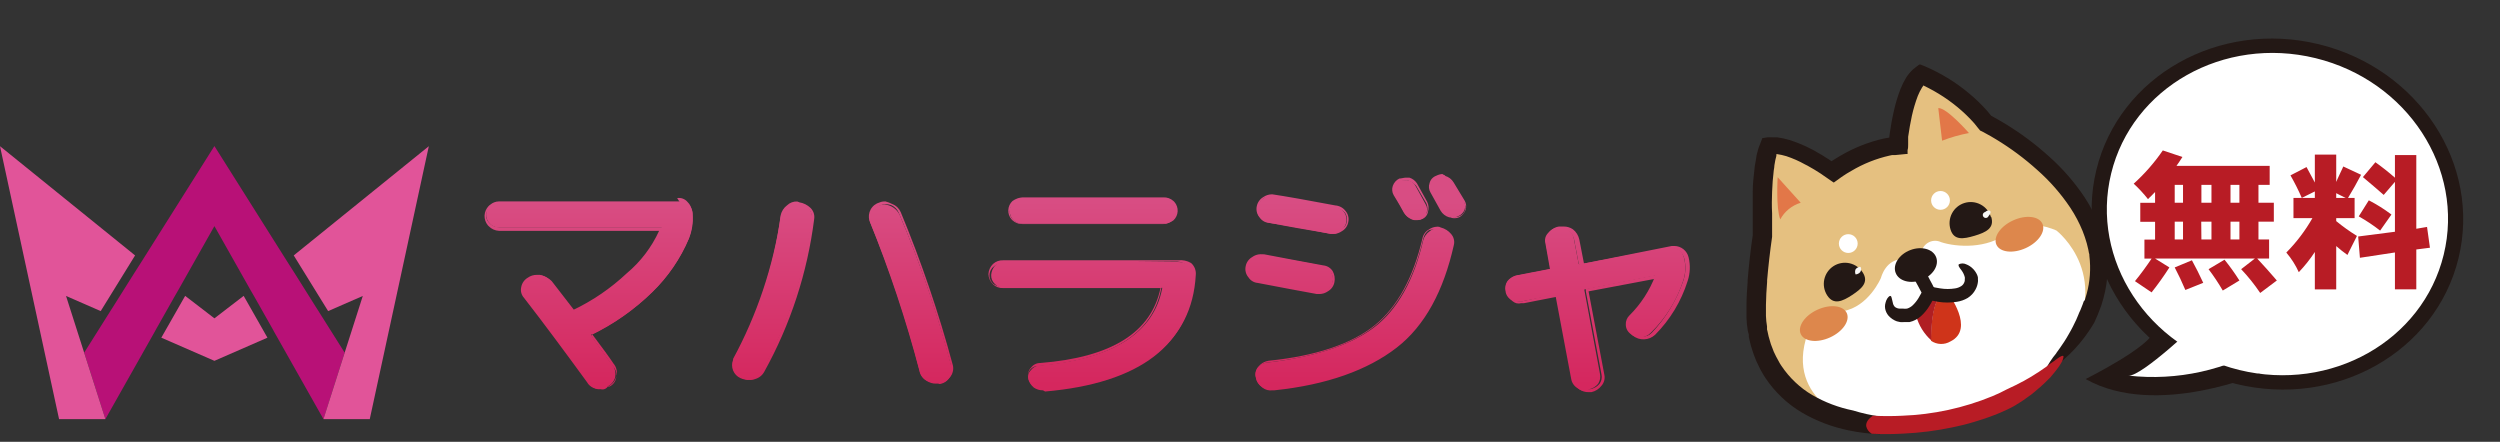 <svg width="232" height="41" viewBox="0 0 232 41" fill="none" xmlns="http://www.w3.org/2000/svg">
<rect x="0" y="0" width="232" height="41" fill="#333333" stroke="none"/>
<path d="M29.48 28.75L29.31 28.486L27.412 25.465L26.621 24.222L19.906 13.567L19.898 13.584L19.889 13.567L13.174 24.222L12.383 25.465L10.485 28.486L10.315 28.75L7.813 32.724L9.779 38.894L14.374 30.758L14.459 30.597L16.196 27.524L16.536 26.937L19.889 20.997L19.898 21.014L19.906 20.997L23.259 26.937L23.6 27.524L25.336 30.597L25.421 30.758L30.017 38.894L31.983 32.724L29.48 28.75Z" fill="#B81177"/>
<path d="M12.536 23.703L0 13.567L2.443 24.861L5.481 38.894H9.779L6.128 27.465L9.345 28.869L12.536 23.703Z" fill="#E15499"/>
<path d="M27.259 23.703L30.451 28.869L33.667 27.465L30.016 38.894H34.314L37.352 24.861L39.795 13.567L27.259 23.703Z" fill="#E15499"/>
<path d="M22.612 27.456L19.898 29.541L17.183 27.456L14.97 31.337L19.889 33.482H19.898H19.906L24.817 31.337L22.612 27.456Z" fill="#E15499"/>
<path d="M55.752 36.12H55.497C55.32 36.089 55.152 36.02 55.005 35.917C54.858 35.814 54.736 35.68 54.646 35.524C52.586 32.69 50.612 30.026 48.808 27.712C48.689 27.571 48.604 27.405 48.56 27.226C48.516 27.048 48.513 26.861 48.552 26.682C48.583 26.505 48.653 26.337 48.756 26.19C48.859 26.043 48.993 25.92 49.148 25.831C49.396 25.653 49.694 25.561 49.999 25.567H50.255C50.61 25.652 50.937 25.831 51.199 26.086L53.259 28.75H53.437C55.26 27.874 56.939 26.726 58.416 25.346C59.703 24.151 60.726 22.702 61.42 21.09H46.306C46.146 21.105 45.986 21.081 45.837 21.02C45.689 20.959 45.558 20.864 45.455 20.741C45.34 20.633 45.25 20.5 45.191 20.353C45.133 20.206 45.106 20.048 45.114 19.89C45.137 19.578 45.256 19.281 45.455 19.039C45.682 18.817 45.987 18.692 46.306 18.69H63.08C63.394 18.712 63.692 18.835 63.931 19.039C64.049 19.146 64.141 19.278 64.201 19.426C64.261 19.573 64.288 19.732 64.28 19.89C64.342 20.654 64.222 21.421 63.931 22.129C63.14 23.999 61.982 25.692 60.527 27.107C58.861 28.718 56.947 30.052 54.859 31.056V31.141C55.888 32.597 56.561 33.541 56.918 33.975C57.097 34.287 57.158 34.653 57.088 35.005C57.039 35.186 56.953 35.355 56.836 35.501C56.719 35.648 56.573 35.768 56.408 35.856C56.343 35.966 56.243 36.052 56.125 36.1C56.006 36.147 55.875 36.154 55.752 36.12V36.12Z" fill="url(#paint0_linear_3769_12732)"/>
<path d="M63.08 18.861C63.238 18.854 63.396 18.882 63.543 18.942C63.69 19.003 63.822 19.094 63.931 19.209C64.047 19.301 64.14 19.419 64.201 19.554C64.262 19.689 64.289 19.836 64.28 19.984C64.292 20.714 64.174 21.44 63.931 22.129C63.14 23.999 61.982 25.692 60.527 27.107C58.891 28.716 57.005 30.049 54.944 31.056C54.859 31.056 54.859 31.141 54.859 31.226C54.859 31.238 54.861 31.249 54.865 31.259C54.869 31.269 54.876 31.279 54.883 31.287C54.891 31.294 54.901 31.301 54.911 31.305C54.922 31.309 54.932 31.311 54.944 31.311C55.974 32.775 56.646 33.72 57.003 34.145C57.097 34.282 57.161 34.437 57.19 34.599C57.219 34.762 57.214 34.93 57.173 35.09C57.141 35.256 57.07 35.413 56.967 35.547C56.863 35.682 56.73 35.79 56.578 35.864C56.326 35.935 56.064 35.964 55.803 35.95H55.548C55.211 35.886 54.908 35.701 54.697 35.431C52.637 32.605 50.748 29.941 48.859 27.533C48.767 27.413 48.705 27.274 48.675 27.127C48.646 26.98 48.65 26.827 48.688 26.682C48.752 26.367 48.935 26.089 49.199 25.907C49.426 25.745 49.695 25.653 49.974 25.643H50.229C50.563 25.714 50.864 25.897 51.08 26.163L53.139 28.826C53.139 28.912 53.225 28.912 53.31 28.912H53.488C55.311 28.036 56.99 26.888 58.467 25.507C59.781 24.319 60.833 22.869 61.556 21.252C61.556 21.167 61.556 21.082 61.471 21.082H46.306C46.147 21.089 45.989 21.061 45.842 21.001C45.695 20.941 45.563 20.849 45.455 20.733C45.342 20.641 45.252 20.524 45.193 20.391C45.134 20.258 45.107 20.112 45.114 19.967C45.136 19.677 45.256 19.404 45.455 19.192C45.563 19.076 45.695 18.985 45.842 18.925C45.989 18.864 46.147 18.837 46.306 18.844H63.08M63.08 18.759H46.306C45.964 18.781 45.636 18.902 45.361 19.107C45.123 19.343 44.983 19.659 44.967 19.993C44.952 20.327 45.062 20.655 45.276 20.912L45.361 20.997C45.61 21.254 45.948 21.406 46.306 21.422H61.165C60.469 22.947 59.439 24.297 58.152 25.371C56.678 26.756 54.999 27.904 53.173 28.775V28.775L51.114 26.111C50.862 25.784 50.493 25.567 50.084 25.507H49.829C49.524 25.501 49.226 25.594 48.978 25.771C48.822 25.862 48.688 25.985 48.584 26.132C48.48 26.278 48.408 26.446 48.374 26.622C48.328 26.802 48.328 26.991 48.374 27.171C48.42 27.351 48.511 27.516 48.637 27.652C50.442 29.975 52.416 32.639 54.476 35.465C54.564 35.622 54.686 35.758 54.833 35.862C54.98 35.967 55.149 36.038 55.327 36.069H55.667C55.97 36.074 56.268 35.985 56.518 35.813C56.696 35.717 56.849 35.582 56.969 35.418C57.088 35.255 57.169 35.067 57.208 34.869C57.253 34.675 57.254 34.474 57.208 34.28C57.162 34.087 57.071 33.906 56.944 33.754C56.603 33.235 55.914 32.29 54.884 30.92C56.944 29.911 58.829 28.578 60.467 26.971C61.925 25.524 63.082 23.803 63.871 21.907C64.163 21.199 64.282 20.432 64.22 19.669C64.204 19.31 64.049 18.971 63.786 18.724C63.671 18.591 63.524 18.49 63.358 18.43C63.193 18.37 63.015 18.355 62.841 18.384L63.08 18.759Z" fill="url(#paint1_linear_3769_12732)"/>
<path d="M86.832 35.524C86.568 35.514 86.307 35.462 86.058 35.371C85.89 35.285 85.743 35.164 85.624 35.018C85.505 34.871 85.418 34.702 85.369 34.52C84.163 29.776 82.616 25.126 80.739 20.605C80.688 20.45 80.669 20.287 80.683 20.124C80.698 19.962 80.746 19.804 80.824 19.661C80.966 19.45 81.157 19.278 81.381 19.159C81.605 19.04 81.855 18.979 82.109 18.98C82.399 19.007 82.678 19.108 82.918 19.273C83.157 19.439 83.351 19.663 83.479 19.924C85.429 24.491 87.036 29.196 88.288 34.001C88.343 34.174 88.357 34.357 88.327 34.536C88.298 34.715 88.226 34.885 88.118 35.031C88.019 35.199 87.882 35.341 87.718 35.446C87.553 35.551 87.367 35.616 87.173 35.635C87.088 35.524 87.003 35.524 86.832 35.524ZM69.403 35.26C69.165 35.243 68.932 35.185 68.714 35.09C68.402 34.95 68.156 34.694 68.029 34.377C67.902 34.059 67.903 33.705 68.033 33.388V33.303C70.251 29.207 71.742 24.759 72.441 20.154C72.522 19.797 72.702 19.47 72.96 19.209C73.236 19.006 73.563 18.884 73.905 18.861H74.075C74.434 18.88 74.772 19.035 75.02 19.295C75.136 19.422 75.226 19.571 75.285 19.733C75.343 19.895 75.369 20.067 75.36 20.239C74.74 25.212 73.172 30.02 70.739 34.401C70.654 34.569 70.534 34.718 70.387 34.837C70.241 34.955 70.07 35.042 69.888 35.09C69.739 35.179 69.574 35.237 69.403 35.26V35.26Z" fill="url(#paint2_linear_3769_12732)"/>
<path d="M82.109 18.954C82.314 18.941 82.52 18.97 82.713 19.039C83.017 19.173 83.26 19.416 83.394 19.72C85.343 24.29 86.95 28.998 88.203 33.805C88.241 33.966 88.245 34.133 88.216 34.295C88.187 34.458 88.124 34.612 88.032 34.75C87.826 35.04 87.525 35.251 87.181 35.345H86.841C86.602 35.34 86.366 35.282 86.152 35.175C85.998 35.102 85.865 34.994 85.761 34.859C85.658 34.725 85.587 34.568 85.556 34.401C84.353 29.662 82.815 25.015 80.952 20.495C80.904 20.355 80.887 20.207 80.902 20.06C80.916 19.913 80.963 19.771 81.037 19.643C81.199 19.378 81.44 19.169 81.726 19.048C81.859 18.986 82.005 18.957 82.152 18.963M73.999 18.963H74.169C74.332 18.973 74.492 19.016 74.638 19.089C74.784 19.162 74.914 19.264 75.02 19.388C75.137 19.493 75.222 19.628 75.267 19.778C75.312 19.928 75.315 20.088 75.275 20.239C74.69 25.183 73.143 29.965 70.722 34.316C70.558 34.63 70.286 34.874 69.956 35.005C69.822 35.071 69.672 35.1 69.522 35.09C69.312 35.071 69.107 35.014 68.918 34.92C68.629 34.761 68.392 34.521 68.237 34.23C68.186 34.076 68.167 33.912 68.181 33.749C68.196 33.587 68.244 33.429 68.322 33.286C70.593 29.223 72.077 24.768 72.697 20.154C72.713 19.982 72.768 19.816 72.858 19.669C72.948 19.521 73.07 19.396 73.216 19.303C73.315 19.197 73.435 19.113 73.568 19.054C73.701 18.995 73.845 18.965 73.99 18.963M82.143 18.699C81.969 18.686 81.793 18.715 81.632 18.784C81.457 18.831 81.293 18.913 81.15 19.024C81.006 19.136 80.887 19.276 80.799 19.435C80.711 19.593 80.656 19.768 80.636 19.949C80.617 20.13 80.635 20.312 80.688 20.486C82.522 25.02 84.068 29.664 85.318 34.392C85.353 34.592 85.433 34.781 85.553 34.945C85.672 35.108 85.828 35.242 86.007 35.337C86.255 35.514 86.553 35.607 86.858 35.601H87.198C87.616 35.508 87.984 35.262 88.228 34.911C88.341 34.751 88.415 34.567 88.444 34.374C88.474 34.181 88.458 33.983 88.398 33.797C87.106 29.002 85.503 24.297 83.599 19.712C83.527 19.539 83.422 19.382 83.289 19.25C83.156 19.118 82.998 19.015 82.824 18.946C82.605 18.832 82.374 18.744 82.135 18.682L82.143 18.699ZM73.99 18.699C73.817 18.689 73.644 18.715 73.481 18.775C73.319 18.835 73.171 18.928 73.046 19.048C72.736 19.278 72.521 19.614 72.441 19.992C71.857 24.597 70.414 29.052 68.186 33.124C68.087 33.291 68.028 33.478 68.013 33.672C67.998 33.865 68.028 34.059 68.101 34.239C68.166 34.425 68.267 34.596 68.398 34.742C68.53 34.888 68.689 35.006 68.867 35.09C69.085 35.185 69.318 35.243 69.556 35.26C69.734 35.273 69.911 35.244 70.075 35.175C70.256 35.125 70.424 35.039 70.57 34.922C70.717 34.805 70.838 34.659 70.926 34.494C73.359 30.109 74.93 25.3 75.556 20.324C75.585 20.138 75.57 19.947 75.511 19.768C75.452 19.589 75.35 19.427 75.216 19.295C74.932 19.023 74.573 18.842 74.186 18.776L73.99 18.699Z" fill="url(#paint3_linear_3769_12732)"/>
<path d="M96.79 36.222C96.487 36.227 96.189 36.138 95.939 35.967C95.693 35.767 95.515 35.496 95.428 35.192C95.388 35.041 95.391 34.881 95.436 34.731C95.481 34.581 95.567 34.446 95.683 34.341C95.782 34.209 95.91 34.101 96.058 34.027C96.206 33.953 96.369 33.915 96.534 33.916C103.232 33.311 107.096 30.912 107.862 26.707H93.181C93.023 26.714 92.864 26.686 92.718 26.626C92.571 26.566 92.439 26.475 92.33 26.358C92.213 26.251 92.121 26.119 92.061 25.972C92.001 25.825 91.973 25.666 91.981 25.507C92.007 25.194 92.129 24.897 92.33 24.656C92.439 24.541 92.571 24.451 92.718 24.392C92.865 24.333 93.023 24.307 93.181 24.316H109.351C109.543 24.314 109.732 24.351 109.909 24.424C110.086 24.497 110.247 24.605 110.381 24.741C110.518 24.877 110.625 25.039 110.699 25.218C110.772 25.396 110.808 25.587 110.807 25.78C110.466 31.958 105.828 35.567 96.986 36.333L96.79 36.222ZM94.9 20.767C94.743 20.773 94.585 20.746 94.439 20.688C94.292 20.629 94.159 20.54 94.049 20.427C93.935 20.318 93.845 20.185 93.786 20.038C93.727 19.891 93.701 19.733 93.709 19.576C93.704 19.417 93.732 19.259 93.791 19.111C93.849 18.963 93.938 18.829 94.05 18.716C94.162 18.604 94.296 18.516 94.444 18.457C94.592 18.399 94.75 18.371 94.909 18.375H107.964C108.123 18.372 108.28 18.401 108.427 18.46C108.575 18.519 108.708 18.607 108.82 18.719C108.932 18.831 109.021 18.965 109.08 19.112C109.139 19.259 109.168 19.417 109.164 19.576C109.142 19.889 109.02 20.188 108.815 20.427C108.706 20.542 108.574 20.632 108.427 20.691C108.28 20.749 108.122 20.776 107.964 20.767H94.9Z" fill="url(#paint4_linear_3769_12732)"/>
<path d="M107.956 18.52C108.102 18.506 108.249 18.53 108.383 18.59C108.518 18.649 108.634 18.743 108.722 18.861C108.829 18.96 108.915 19.079 108.975 19.212C109.034 19.346 109.067 19.489 109.07 19.635C109.08 19.783 109.053 19.93 108.992 20.066C108.931 20.2 108.838 20.319 108.722 20.41C108.503 20.592 108.238 20.71 107.956 20.75H94.9C94.743 20.756 94.585 20.729 94.439 20.671C94.292 20.612 94.159 20.523 94.049 20.41C93.935 20.317 93.845 20.198 93.786 20.063C93.727 19.929 93.7 19.782 93.709 19.635C93.71 19.49 93.741 19.346 93.8 19.213C93.858 19.08 93.943 18.96 94.049 18.861C94.159 18.747 94.292 18.658 94.439 18.6C94.585 18.541 94.743 18.514 94.9 18.52H107.956M109.241 24.273C109.599 24.288 109.937 24.44 110.185 24.699C110.317 24.815 110.418 24.962 110.477 25.127C110.537 25.292 110.554 25.47 110.526 25.643C110.185 31.831 105.547 35.345 96.79 36.12H96.705C96.425 36.127 96.151 36.037 95.93 35.864C95.668 35.681 95.485 35.404 95.42 35.09C95.386 34.952 95.385 34.807 95.418 34.668C95.45 34.529 95.515 34.4 95.607 34.291C95.7 34.183 95.816 34.097 95.948 34.042C96.079 33.987 96.222 33.964 96.364 33.975C103.173 33.371 107.011 30.971 107.777 26.682C107.777 26.682 107.777 26.588 107.692 26.588C107.681 26.577 107.667 26.568 107.653 26.562C107.638 26.555 107.622 26.552 107.607 26.552C107.591 26.552 107.575 26.555 107.56 26.562C107.546 26.568 107.533 26.577 107.522 26.588H92.926C92.646 26.594 92.373 26.504 92.152 26.333C91.957 26.146 91.84 25.892 91.824 25.622C91.808 25.352 91.895 25.086 92.067 24.878L92.152 24.792C92.362 24.591 92.636 24.468 92.926 24.444L109.241 24.273M107.956 18.316H94.9C94.56 18.338 94.232 18.456 93.956 18.656C93.724 18.874 93.585 19.173 93.569 19.49C93.553 19.808 93.661 20.119 93.871 20.358L93.956 20.444C94.082 20.561 94.231 20.652 94.393 20.712C94.555 20.772 94.728 20.799 94.9 20.793H107.956C108.297 20.766 108.624 20.645 108.9 20.444C109.132 20.226 109.271 19.927 109.287 19.61C109.303 19.292 109.195 18.981 108.985 18.741L108.9 18.656C108.773 18.54 108.624 18.451 108.462 18.392C108.3 18.334 108.128 18.308 107.956 18.316V18.316ZM109.326 24.154H93.096C92.924 24.146 92.752 24.172 92.59 24.23C92.428 24.289 92.279 24.378 92.152 24.494C91.894 24.744 91.742 25.082 91.726 25.439C91.739 25.798 91.892 26.137 92.152 26.384C92.278 26.503 92.426 26.595 92.588 26.655C92.751 26.715 92.923 26.741 93.096 26.733H107.692C106.841 30.852 103.147 33.167 96.534 33.686C96.369 33.685 96.206 33.723 96.058 33.797C95.91 33.871 95.782 33.979 95.683 34.111C95.562 34.233 95.474 34.384 95.429 34.55C95.384 34.715 95.384 34.89 95.428 35.056C95.512 35.394 95.712 35.691 95.994 35.895C96.276 36.1 96.621 36.197 96.969 36.171H97.054C105.896 35.397 110.619 31.797 110.968 25.524C110.99 25.317 110.962 25.108 110.887 24.914C110.811 24.72 110.69 24.547 110.534 24.409C110.173 24.196 109.751 24.106 109.334 24.154H109.326Z" fill="url(#paint5_linear_3769_12732)"/>
<path d="M117.913 36.12C117.609 36.126 117.312 36.037 117.062 35.864C116.917 35.77 116.796 35.645 116.706 35.498C116.616 35.351 116.56 35.185 116.543 35.014C116.498 34.847 116.499 34.671 116.545 34.505C116.591 34.339 116.682 34.188 116.806 34.069C116.905 33.936 117.033 33.829 117.181 33.755C117.329 33.681 117.492 33.643 117.657 33.643C122.032 33.124 125.376 32.009 127.53 30.375C129.683 28.741 131.215 26.001 132.074 22.307C132.165 21.959 132.38 21.657 132.678 21.456C132.784 21.364 132.907 21.294 133.04 21.25C133.173 21.206 133.313 21.19 133.453 21.201C133.665 21.195 133.877 21.238 134.07 21.326C134.263 21.415 134.434 21.547 134.568 21.712C134.659 21.849 134.721 22.004 134.751 22.166C134.78 22.329 134.776 22.495 134.738 22.656C133.793 26.869 131.989 30.043 129.419 32.188C126.849 34.333 123.062 35.592 118.168 36.137L117.913 36.12ZM122.457 27.192H122.202C120.832 26.937 119.028 26.588 116.713 26.163C116.375 26.099 116.073 25.914 115.862 25.643C115.766 25.508 115.701 25.353 115.67 25.19C115.64 25.027 115.644 24.86 115.683 24.699C115.719 24.534 115.792 24.379 115.897 24.246C116.002 24.113 116.135 24.006 116.287 23.933C116.475 23.76 116.722 23.665 116.977 23.669H117.232C119.547 24.103 121.351 24.358 122.73 24.699C123.042 24.773 123.317 24.957 123.504 25.218C123.596 25.355 123.659 25.51 123.688 25.672C123.717 25.835 123.713 26.002 123.674 26.163C123.606 26.477 123.42 26.754 123.155 26.937C122.951 27.086 122.709 27.174 122.457 27.192V27.192ZM123.751 21.695H123.504C121.436 21.354 119.462 21.014 117.751 20.665C117.416 20.6 117.115 20.419 116.9 20.154C116.799 20.02 116.729 19.864 116.694 19.7C116.658 19.535 116.659 19.365 116.696 19.201C116.759 18.886 116.942 18.608 117.206 18.427C117.395 18.256 117.642 18.165 117.896 18.171H118.151C119.351 18.341 121.24 18.682 123.904 19.201C124.238 19.268 124.539 19.448 124.755 19.712C124.847 19.849 124.909 20.004 124.938 20.166C124.967 20.329 124.963 20.496 124.925 20.656C124.894 20.824 124.822 20.982 124.717 21.117C124.612 21.252 124.476 21.359 124.321 21.431C124.255 21.518 124.169 21.588 124.069 21.634C123.97 21.68 123.86 21.701 123.751 21.695V21.695ZM131.478 20.41C131.329 20.422 131.178 20.393 131.044 20.324C130.765 20.234 130.525 20.051 130.364 19.805L129.461 18.18C129.385 18.067 129.337 17.939 129.321 17.804C129.304 17.669 129.321 17.532 129.368 17.405C129.406 17.273 129.472 17.151 129.561 17.046C129.651 16.942 129.762 16.858 129.887 16.801C130.051 16.731 130.229 16.702 130.406 16.716C130.597 16.702 130.788 16.743 130.956 16.835C131.123 16.927 131.261 17.066 131.351 17.235L132.287 18.937C132.366 19.063 132.416 19.204 132.432 19.352C132.448 19.499 132.43 19.649 132.381 19.788C132.342 19.933 132.266 20.066 132.16 20.172C132.054 20.278 131.921 20.354 131.776 20.392L131.478 20.41ZM134.883 20.154C134.712 20.154 134.627 20.154 134.542 20.069C134.262 19.975 134.02 19.793 133.853 19.55C133.683 19.209 133.342 18.605 132.908 17.848C132.804 17.753 132.732 17.629 132.702 17.492C132.671 17.355 132.684 17.212 132.738 17.082C132.769 16.947 132.832 16.821 132.923 16.715C133.013 16.61 133.128 16.528 133.257 16.478C133.418 16.408 133.593 16.379 133.768 16.393H134.108C134.389 16.481 134.632 16.66 134.798 16.903L135.827 18.605C135.902 18.733 135.948 18.875 135.962 19.022C135.977 19.168 135.96 19.317 135.912 19.456C135.861 19.593 135.782 19.718 135.679 19.822C135.576 19.926 135.453 20.008 135.317 20.061C135.186 20.138 135.033 20.168 134.883 20.146V20.154Z" fill="url(#paint6_linear_3769_12732)"/>
<path d="M133.878 16.461C134 16.457 134.121 16.487 134.227 16.546C134.361 16.578 134.485 16.642 134.589 16.732C134.693 16.822 134.773 16.937 134.823 17.065L135.853 18.767C135.928 18.88 135.974 19.009 135.989 19.144C136.004 19.279 135.986 19.415 135.938 19.541C135.901 19.663 135.836 19.773 135.747 19.864C135.658 19.954 135.548 20.022 135.427 20.061C135.294 20.129 135.143 20.159 134.993 20.146C134.873 20.158 134.753 20.128 134.653 20.061C134.52 20.024 134.397 19.959 134.292 19.869C134.188 19.779 134.104 19.667 134.049 19.541C133.878 19.201 133.538 18.597 133.104 17.839C132.997 17.629 132.966 17.388 133.019 17.159C133.056 17.036 133.122 16.924 133.213 16.834C133.304 16.743 133.415 16.676 133.538 16.639C133.538 16.469 133.708 16.384 133.878 16.469M130.474 16.724C130.593 16.721 130.711 16.75 130.815 16.81C131.047 16.906 131.253 17.055 131.419 17.244L132.364 18.869C132.475 19.111 132.505 19.383 132.449 19.643C132.368 19.826 132.236 19.981 132.068 20.088C131.9 20.196 131.703 20.251 131.504 20.248C131.381 20.26 131.258 20.23 131.155 20.163C130.923 20.071 130.718 19.922 130.559 19.729C130.04 18.784 129.708 18.273 129.615 18.103C129.498 17.893 129.468 17.646 129.53 17.414C129.568 17.293 129.634 17.183 129.722 17.093C129.811 17.003 129.92 16.935 130.04 16.895C130.04 16.81 130.21 16.724 130.474 16.724M117.938 18.273H118.194C119.394 18.444 121.283 18.784 124.032 19.303C124.323 19.374 124.59 19.521 124.806 19.729C124.892 19.851 124.952 19.99 124.981 20.136C125.011 20.283 125.009 20.434 124.976 20.58C124.959 20.73 124.902 20.874 124.811 20.995C124.719 21.116 124.597 21.211 124.457 21.269C124.246 21.375 124.013 21.434 123.776 21.439H123.504C121.436 21.099 119.547 20.75 117.751 20.41C117.459 20.341 117.191 20.194 116.977 19.984C116.89 19.862 116.831 19.723 116.802 19.576C116.772 19.43 116.774 19.279 116.806 19.133C116.869 18.818 117.053 18.54 117.317 18.358C117.487 18.358 117.751 18.273 117.921 18.273M133.376 21.278H133.632C133.945 21.343 134.222 21.526 134.406 21.788C134.496 21.909 134.558 22.047 134.587 22.195C134.616 22.342 134.613 22.494 134.576 22.639C133.632 26.852 131.827 30.026 129.249 32.086C126.67 34.145 122.985 35.431 118.091 35.95H117.921C117.643 35.944 117.374 35.855 117.147 35.694C116.884 35.509 116.699 35.233 116.628 34.92C116.589 34.767 116.593 34.607 116.639 34.457C116.686 34.307 116.773 34.172 116.891 34.069C116.973 33.937 117.087 33.828 117.222 33.754C117.358 33.679 117.511 33.641 117.666 33.643C122.04 33.124 125.385 32.009 127.538 30.29C129.691 28.571 131.223 25.831 132.083 22.137C132.149 21.821 132.335 21.544 132.602 21.363C132.854 21.296 133.115 21.268 133.376 21.278M116.977 23.831H117.232C119.462 24.256 121.351 24.512 122.73 24.86C123.021 24.932 123.288 25.078 123.504 25.286C123.663 25.538 123.716 25.842 123.65 26.133C123.585 26.423 123.407 26.676 123.155 26.835V26.835C122.941 26.942 122.705 27 122.466 27.005H122.211L116.696 26.009C116.401 25.942 116.132 25.791 115.921 25.575C115.829 25.456 115.766 25.317 115.737 25.17C115.707 25.022 115.712 24.87 115.751 24.724C115.836 24.469 116.006 24.129 116.262 24.044C116.349 23.954 116.46 23.89 116.582 23.86C116.704 23.83 116.832 23.834 116.951 23.873M133.861 16.146C133.654 16.163 133.451 16.22 133.266 16.316C133.116 16.372 132.982 16.464 132.876 16.584C132.771 16.704 132.697 16.849 132.661 17.005C132.612 17.145 132.594 17.293 132.609 17.44C132.624 17.587 132.671 17.73 132.746 17.856C133.172 18.631 133.521 19.235 133.691 19.558C133.865 19.849 134.141 20.065 134.466 20.163C134.636 20.163 134.721 20.248 134.891 20.248C135.069 20.261 135.247 20.232 135.41 20.163C135.692 20.02 135.906 19.773 136.006 19.473C136.054 19.334 136.071 19.185 136.056 19.039C136.041 18.892 135.995 18.75 135.921 18.622L134.891 16.92C134.716 16.632 134.44 16.42 134.117 16.325C134.117 16.239 133.946 16.239 133.861 16.154V16.146ZM130.457 16.486C130.278 16.486 130.023 16.571 129.853 16.571C129.711 16.64 129.585 16.737 129.481 16.855C129.378 16.973 129.298 17.111 129.249 17.261C129.201 17.4 129.184 17.549 129.199 17.695C129.213 17.842 129.259 17.984 129.334 18.112C129.427 18.282 129.768 18.793 130.278 19.737C130.442 20.003 130.682 20.214 130.968 20.341C131.101 20.411 131.252 20.441 131.402 20.427C131.576 20.44 131.752 20.411 131.912 20.341C132.068 20.296 132.208 20.207 132.315 20.085C132.422 19.963 132.492 19.813 132.517 19.652C132.613 19.338 132.582 18.999 132.432 18.707C132.347 18.537 131.998 17.942 131.487 17.005C131.322 16.759 131.079 16.576 130.798 16.486H130.457ZM118.006 18.035C117.729 18.041 117.459 18.13 117.232 18.29C117.077 18.381 116.942 18.504 116.838 18.651C116.734 18.798 116.662 18.965 116.628 19.141C116.588 19.322 116.592 19.509 116.637 19.688C116.683 19.866 116.77 20.032 116.891 20.171C116.985 20.315 117.111 20.436 117.258 20.525C117.406 20.613 117.571 20.667 117.743 20.682C119.538 20.946 121.428 21.286 123.496 21.712H123.751C124.028 21.704 124.298 21.615 124.525 21.456C124.681 21.367 124.815 21.244 124.918 21.097C125.021 20.95 125.09 20.782 125.121 20.605C125.16 20.425 125.158 20.239 125.113 20.061C125.069 19.882 124.984 19.716 124.866 19.576C124.753 19.428 124.611 19.307 124.448 19.219C124.285 19.131 124.106 19.078 123.921 19.065C121.172 18.546 119.283 18.214 118.083 18.035H118.006ZM133.376 21.039C133.098 21.044 132.828 21.133 132.602 21.295C132.444 21.383 132.308 21.505 132.204 21.652C132.099 21.799 132.029 21.968 131.998 22.146C131.147 25.754 129.683 28.494 127.538 30.214C125.393 31.933 122.04 33.048 117.751 33.473C117.382 33.522 117.045 33.707 116.806 33.992C116.675 34.125 116.582 34.291 116.535 34.471C116.489 34.652 116.491 34.842 116.543 35.022C116.628 35.398 116.841 35.732 117.147 35.967C117.279 36.071 117.43 36.148 117.593 36.192C117.755 36.236 117.925 36.246 118.091 36.222H118.262C123.155 35.711 126.934 34.333 129.598 32.273C132.261 30.214 133.972 26.954 134.917 22.741C134.961 22.562 134.961 22.374 134.916 22.195C134.872 22.016 134.784 21.85 134.661 21.712C134.417 21.419 134.086 21.21 133.717 21.116C133.613 21.057 133.495 21.027 133.376 21.031V21.039ZM116.977 23.592C116.697 23.598 116.427 23.69 116.202 23.856C116.046 23.946 115.911 24.068 115.806 24.215C115.702 24.362 115.631 24.53 115.598 24.707C115.558 24.889 115.561 25.077 115.607 25.258C115.652 25.438 115.74 25.605 115.862 25.746C115.955 25.89 116.081 26.011 116.228 26.099C116.376 26.188 116.541 26.241 116.713 26.256C118.942 26.69 120.832 27.031 122.202 27.286H122.457C122.735 27.281 123.005 27.192 123.232 27.031C123.389 26.942 123.524 26.819 123.628 26.672C123.733 26.525 123.804 26.357 123.836 26.18C123.905 25.827 123.845 25.461 123.666 25.15C123.572 25.005 123.446 24.884 123.299 24.794C123.152 24.704 122.986 24.648 122.815 24.631C121.436 24.375 119.547 24.035 117.317 23.601L116.977 23.592Z" fill="url(#paint7_linear_3769_12732)"/>
<path d="M147.189 36.29C146.911 36.284 146.641 36.195 146.414 36.035C146.258 35.945 146.123 35.823 146.018 35.676C145.914 35.529 145.843 35.361 145.81 35.184L144.355 27.456C144.355 27.371 144.355 27.371 144.27 27.371L141.18 27.975H140.917C140.68 27.97 140.447 27.912 140.236 27.805C140.093 27.728 139.97 27.617 139.88 27.482C139.789 27.347 139.733 27.192 139.717 27.031C139.678 26.87 139.674 26.703 139.703 26.541C139.732 26.378 139.795 26.223 139.887 26.086C140.088 25.84 140.357 25.66 140.661 25.567L143.751 24.971H143.836L143.41 22.563C143.366 22.397 143.366 22.222 143.411 22.056C143.456 21.89 143.544 21.739 143.665 21.618C143.881 21.354 144.182 21.174 144.516 21.107H144.772C145.05 21.112 145.32 21.201 145.546 21.363C145.691 21.457 145.812 21.582 145.902 21.729C145.992 21.877 146.048 22.042 146.065 22.214L146.491 24.443C146.491 24.455 146.493 24.466 146.497 24.476C146.502 24.486 146.508 24.496 146.516 24.504C146.524 24.512 146.533 24.518 146.543 24.522C146.554 24.526 146.565 24.529 146.576 24.529L154.823 22.988H155.078C155.317 22.996 155.552 23.054 155.767 23.158C156.032 23.34 156.215 23.618 156.278 23.933C156.463 24.64 156.433 25.387 156.193 26.077C155.596 27.9 154.565 29.55 153.189 30.886C152.941 31.144 152.602 31.297 152.244 31.311C152.072 31.32 151.9 31.294 151.738 31.236C151.575 31.177 151.426 31.087 151.299 30.971C151.167 30.872 151.06 30.743 150.986 30.596C150.912 30.448 150.874 30.285 150.874 30.12C150.866 29.962 150.893 29.804 150.952 29.657C151.01 29.511 151.1 29.378 151.214 29.269C152.267 28.222 153.085 26.963 153.614 25.575L147.104 26.86H147.019L148.474 34.673C148.512 34.834 148.516 35.001 148.487 35.163C148.457 35.325 148.395 35.48 148.304 35.618C148.088 35.881 147.787 36.062 147.453 36.128L147.189 36.29Z" fill="url(#paint8_linear_3769_12732)"/>
<path d="M144.865 21.269C145.105 21.274 145.34 21.332 145.555 21.439C145.82 21.622 146.005 21.899 146.074 22.214L146.499 24.443C146.503 24.487 146.522 24.528 146.553 24.559C146.585 24.591 146.626 24.61 146.67 24.614H146.755L154.916 23.073H155.172C155.384 23.079 155.591 23.138 155.776 23.243C156.019 23.409 156.198 23.652 156.286 23.933C156.471 24.64 156.441 25.387 156.201 26.077C155.583 27.87 154.587 29.51 153.282 30.886C153.173 31.001 153.041 31.09 152.894 31.149C152.747 31.208 152.589 31.234 152.431 31.226C152.259 31.235 152.087 31.209 151.925 31.151C151.763 31.092 151.614 31.002 151.487 30.886C151.367 30.798 151.273 30.68 151.213 30.544C151.154 30.408 151.13 30.259 151.146 30.111C151.138 29.965 151.165 29.818 151.224 29.683C151.283 29.549 151.373 29.43 151.487 29.337C152.539 28.238 153.384 26.958 153.98 25.558V25.473C153.98 25.473 153.98 25.388 153.895 25.473L147.333 26.767C147.163 26.767 147.163 26.852 147.163 27.022L148.618 34.75C148.651 34.895 148.653 35.047 148.623 35.193C148.594 35.34 148.534 35.478 148.448 35.601C148.234 35.866 147.932 36.047 147.597 36.111H147.257C147.017 36.105 146.782 36.047 146.567 35.941C146.303 35.759 146.12 35.481 146.057 35.167L144.593 27.439C144.589 27.395 144.57 27.354 144.539 27.323C144.508 27.292 144.467 27.273 144.423 27.269H144.338L141.248 27.958H140.985C140.775 27.953 140.57 27.895 140.389 27.788C140.147 27.619 139.966 27.378 139.87 27.099C139.836 26.952 139.835 26.8 139.866 26.654C139.897 26.507 139.959 26.368 140.048 26.248C140.129 26.117 140.242 26.009 140.376 25.935C140.51 25.86 140.661 25.821 140.814 25.822L143.904 25.218C144.082 25.218 144.082 25.133 144.082 24.963L143.648 22.639C143.612 22.494 143.608 22.342 143.638 22.195C143.667 22.047 143.729 21.909 143.819 21.788C144.036 21.526 144.336 21.346 144.67 21.277H144.84M144.933 21.022H144.67C144.48 21.052 144.298 21.12 144.136 21.223C143.973 21.325 143.834 21.46 143.725 21.618C143.606 21.759 143.522 21.924 143.477 22.103C143.433 22.282 143.43 22.468 143.47 22.648L143.895 24.971L140.806 25.567C140.471 25.638 140.171 25.821 139.955 26.086C139.844 26.23 139.77 26.4 139.741 26.579C139.711 26.759 139.726 26.943 139.785 27.116C139.875 27.464 140.09 27.766 140.389 27.967C140.494 28.056 140.62 28.118 140.755 28.148C140.89 28.177 141.03 28.174 141.163 28.137H141.419L144.508 27.533L145.972 35.192C146.051 35.568 146.262 35.903 146.567 36.137C146.818 36.308 147.115 36.397 147.419 36.392H147.674C148.05 36.313 148.385 36.101 148.618 35.796C148.74 35.657 148.827 35.492 148.873 35.313C148.918 35.134 148.922 34.947 148.882 34.767L147.419 27.039L153.776 25.839C153.214 27.138 152.428 28.328 151.452 29.354C151.32 29.469 151.219 29.617 151.159 29.782C151.1 29.947 151.083 30.125 151.112 30.299C151.111 30.464 151.15 30.627 151.223 30.775C151.297 30.923 151.405 31.051 151.538 31.15C151.827 31.386 152.194 31.507 152.567 31.49C152.951 31.479 153.317 31.327 153.597 31.065C154.985 29.67 156.018 27.963 156.61 26.086C156.851 25.366 156.881 24.592 156.695 23.856C156.621 23.567 156.454 23.31 156.221 23.124C155.987 22.938 155.7 22.834 155.401 22.826H155.146L146.993 24.452L146.559 22.222C146.477 21.847 146.267 21.513 145.963 21.277C145.712 21.107 145.415 21.018 145.112 21.022H144.933Z" fill="url(#paint9_linear_3769_12732)"/>
<path d="M228.147 23.975C230.275 15.271 224.478 6.377 215.199 4.108C205.92 1.839 196.673 7.055 194.545 15.759C192.417 24.462 198.214 33.357 207.493 35.625C216.772 37.894 226.019 32.678 228.147 23.975Z" fill="#231815"/>
<path d="M226.775 23.639C228.729 15.648 223.405 7.481 214.884 5.397C206.363 3.314 197.871 8.103 195.917 16.094C193.963 24.085 199.287 32.252 207.808 34.336C216.329 36.419 224.821 31.63 226.775 23.639Z" fill="white"/>
<path d="M209.994 34.558C209.994 34.558 200.115 38.895 193.547 35.175C193.547 35.175 199.721 32.088 199.852 30.699C199.852 30.699 207.995 35.692 209.994 34.558Z" fill="#231815"/>
<path d="M204.074 29.858C204.074 29.858 198.764 34.944 197.53 34.859C202.05 35.364 206.611 34.354 210.495 31.988L204.074 29.858Z" fill="white"/>
<path d="M193.894 26.122C193.894 33.068 186.586 38.471 178.189 39.243C167.623 40.277 162.9 33.593 162.9 26.624C162.9 19.655 169.745 13.998 178.189 13.998C186.632 13.998 193.894 19.153 193.894 26.122Z" fill="white"/>
<path d="M172.446 39.266C172.446 39.266 165.5 37.367 167.754 30.923C168.12 30.367 168.602 29.896 169.167 29.543C169.732 29.19 170.366 28.963 171.026 28.878C173.427 28.461 174.553 25.79 174.553 25.79C174.553 25.79 175.001 23.923 176.722 24.069C178.443 24.216 178.351 23.244 178.351 23.244C178.406 23.068 178.499 22.907 178.623 22.77C178.746 22.634 178.898 22.525 179.066 22.452C179.235 22.379 179.418 22.343 179.602 22.346C179.786 22.35 179.967 22.392 180.133 22.472C181.561 22.943 184.44 23.12 186.308 21.607C188.175 20.095 190.846 21.399 190.846 21.399C190.846 21.399 196.511 25.775 191.347 33.053C191.347 33.053 194.643 30.066 194.797 26.107C194.952 22.148 193.64 17.671 186.045 12.485L183.815 11.358L180.349 7.569L177.772 7.214L176.668 10.802L175.719 13.766C175.027 13.653 174.319 13.701 173.65 13.908C172.98 14.114 172.368 14.472 171.86 14.955C170.231 16.591 169.992 16.027 169.992 16.027C169.992 16.027 166.866 13.92 165.994 13.874C165.122 13.828 163.679 13.681 163.679 13.681L163.471 21.607C163.471 21.607 162.159 29.51 163.471 32.489C164.783 35.469 167.075 39.003 172.446 39.266Z" fill="#E5C080"/>
<path d="M174.499 38.656C174.515 38.649 174.532 38.645 174.55 38.645C174.567 38.645 174.584 38.649 174.6 38.656C174.813 38.806 174.972 39.019 175.055 39.266C175.132 39.528 175.055 39.876 174.584 40.23C174.54 40.255 174.494 40.276 174.445 40.292C173.47 40.256 172.499 40.137 171.544 39.937C170.026 39.627 168.568 39.072 167.229 38.293C165.867 37.487 164.703 36.385 163.826 35.067C163.71 34.905 163.617 34.728 163.517 34.558C163.412 34.39 163.319 34.214 163.239 34.033L162.984 33.501L162.768 32.953C162.691 32.767 162.645 32.582 162.583 32.397C162.521 32.212 162.46 32.019 162.421 31.834L162.29 31.262V31.139V31.062C162.29 31 162.251 30.923 162.236 30.869L162.197 30.699C162.128 30.304 162.086 29.904 162.074 29.503V28.36C162.074 27.589 162.128 26.871 162.182 26.13V25.976C162.298 24.586 162.452 23.205 162.653 21.839V21.584V21.53V21.484V20.959C162.653 20.604 162.653 20.257 162.653 19.909C162.653 19.21 162.653 18.507 162.653 17.802C162.653 17.1 162.73 16.398 162.815 15.688C162.815 15.51 162.861 15.333 162.892 15.155L162.984 14.615C162.984 14.438 163.062 14.252 163.1 14.075C163.128 13.938 163.167 13.804 163.216 13.673L163.393 13.218L163.478 12.994L163.525 12.879V12.824C163.68 12.79 163.837 12.764 163.995 12.747C164.157 12.732 164.32 12.732 164.482 12.747H164.736H164.945C165.329 12.799 165.708 12.881 166.079 12.994C166.785 13.22 167.469 13.506 168.125 13.851L168.364 13.974L168.595 14.113L169.066 14.383L169.514 14.669L169.745 14.808L169.961 14.962L170.301 14.746L170.764 14.468C172.023 13.724 173.39 13.179 174.816 12.855L175.318 12.77L175.356 12.469C175.456 11.767 175.572 11.072 175.734 10.378C175.886 9.662 176.095 8.96 176.359 8.279C176.5 7.914 176.673 7.563 176.877 7.229C176.938 7.144 176.985 7.051 177.054 6.967L177.108 6.897C177.129 6.864 177.152 6.834 177.178 6.805L177.347 6.619C177.409 6.565 177.463 6.496 177.525 6.442L177.718 6.287L178.111 5.986C178.111 5.986 178.111 5.986 178.15 5.986H178.212L178.343 6.04L178.605 6.141C178.775 6.21 178.953 6.287 179.122 6.372C179.292 6.457 179.493 6.542 179.67 6.642C180.025 6.82 180.373 7.021 180.72 7.229C181.408 7.644 182.063 8.111 182.68 8.626C183.306 9.139 183.89 9.701 184.425 10.308L184.78 10.741L185.034 10.88C185.382 11.072 185.721 11.265 186.061 11.474C187.507 12.349 188.866 13.359 190.12 14.492C191.403 15.626 192.532 16.923 193.478 18.35C193.98 19.121 194.409 19.938 194.759 20.789C194.929 21.221 195.075 21.661 195.206 22.109C195.26 22.34 195.33 22.564 195.368 22.796L195.43 23.143C195.456 23.258 195.474 23.374 195.484 23.491C195.615 24.425 195.615 25.373 195.484 26.308C195.417 26.771 195.322 27.23 195.199 27.681C195.137 27.905 195.067 28.129 194.998 28.353L194.952 28.476C194.782 28.97 194.574 29.449 194.357 29.919L194.126 30.305C193.972 30.545 193.755 30.877 193.485 31.239C192.899 32.032 192.226 32.757 191.479 33.4C191.091 33.763 190.657 34.074 190.19 34.326C189.92 34.458 189.804 34.434 189.812 34.326C190.085 33.773 190.424 33.254 190.823 32.783C190.745 32.837 191.425 32.011 191.973 31.023C192.258 30.545 192.497 30.051 192.675 29.672L192.868 29.217L192.937 29.04L193.061 28.777L193.169 28.507C193.246 28.33 193.308 28.152 193.37 27.967L193.47 27.851C193.524 27.658 193.586 27.473 193.64 27.28C193.954 26.13 194.04 24.929 193.894 23.745C193.894 23.645 193.894 23.552 193.848 23.452L193.794 23.159C193.755 22.966 193.701 22.78 193.655 22.587C193.547 22.202 193.416 21.816 193.269 21.445C192.962 20.692 192.582 19.971 192.135 19.292C191.264 17.987 190.226 16.801 189.048 15.765C187.869 14.702 186.593 13.754 185.235 12.932C184.919 12.74 184.602 12.554 184.278 12.384L184.031 12.246L183.776 12.122C183.776 12.122 183.738 12.122 183.722 12.076L183.676 12.014L183.583 11.906L183.213 11.443C182.737 10.908 182.221 10.41 181.669 9.953C181.111 9.492 180.521 9.071 179.902 8.695C179.593 8.51 179.277 8.325 178.953 8.163L178.474 7.924V7.962C178.432 8.016 178.393 8.073 178.358 8.132C178.209 8.378 178.08 8.637 177.972 8.904C177.746 9.502 177.563 10.116 177.424 10.741C177.286 11.381 177.17 12.037 177.077 12.693V12.94V13.164V13.411C177.077 13.581 177.077 13.758 177.023 13.928V14.191V14.291H176.892L175.873 14.391H175.75H175.696H175.58L175.356 14.438C174.105 14.721 172.907 15.2 171.806 15.857C171.659 15.935 171.52 16.027 171.381 16.105L171.181 16.236L171.073 16.305L170.857 16.452L170.44 16.753L170.224 16.907L170.177 16.946L170.123 16.907L170.015 16.838L169.197 16.274L168.989 16.128L168.781 15.996L168.364 15.734L167.947 15.495L167.731 15.371L167.515 15.263C166.959 14.951 166.375 14.693 165.771 14.492C165.485 14.406 165.193 14.341 164.898 14.299H164.852V14.383C164.852 14.538 164.775 14.684 164.752 14.847L164.667 15.325C164.667 15.487 164.628 15.649 164.605 15.811C164.528 16.459 164.474 17.123 164.451 17.787C164.428 18.451 164.412 19.122 164.451 19.794C164.451 20.133 164.451 20.465 164.451 20.805V21.299C164.451 21.299 164.451 21.438 164.451 21.515V21.723V21.978C164.258 23.321 164.104 24.671 163.988 26.014V26.169C163.934 26.879 163.887 27.589 163.88 28.291V29.325C163.891 29.649 163.925 29.971 163.98 30.29V30.39C163.979 30.413 163.979 30.437 163.98 30.46C163.98 30.46 163.98 30.406 163.98 30.421C163.98 30.421 163.98 30.46 163.98 30.467V30.529V30.576L164.019 30.722L164.127 31.216C164.165 31.378 164.227 31.532 164.266 31.695C164.304 31.857 164.366 32.019 164.428 32.173L164.605 32.636L164.821 33.084C164.893 33.234 164.973 33.381 165.061 33.524C165.135 33.671 165.22 33.813 165.315 33.948C166.053 35.053 167.028 35.979 168.171 36.657C169.35 37.339 170.633 37.824 171.968 38.093C172.795 38.349 173.642 38.538 174.499 38.656V38.656Z" fill="#231815"/>
<path d="M164.968 16.444C164.968 16.444 164.79 19.292 165.207 20.357C165.613 19.614 166.295 19.059 167.106 18.814L164.968 16.444Z" fill="#E27748"/>
<path d="M180.226 13.056C181.033 12.743 181.868 12.505 182.719 12.346C182.719 12.346 180.643 9.969 179.871 10.031L180.226 13.056Z" fill="#E27748"/>
<path d="M171.52 23.475C172.002 23.475 172.392 23.085 172.392 22.603C172.392 22.121 172.002 21.731 171.52 21.731C171.039 21.731 170.648 22.121 170.648 22.603C170.648 23.085 171.039 23.475 171.52 23.475Z" fill="white"/>
<path d="M180.079 19.47C180.561 19.47 180.952 19.079 180.952 18.598C180.952 18.116 180.561 17.725 180.079 17.725C179.598 17.725 179.207 18.116 179.207 18.598C179.207 19.079 179.598 19.47 180.079 19.47Z" fill="white"/>
<path d="M169.832 31.311C171.011 30.773 171.704 29.762 171.38 29.052C171.056 28.343 169.838 28.203 168.659 28.741C167.481 29.279 166.787 30.291 167.111 31C167.435 31.71 168.653 31.849 169.832 31.311Z" fill="#DD874C"/>
<path d="M187.99 23.023C189.169 22.485 189.862 21.473 189.538 20.764C189.215 20.054 187.996 19.915 186.818 20.453C185.639 20.991 184.946 22.002 185.269 22.712C185.593 23.421 186.811 23.56 187.99 23.023Z" fill="#DD874C"/>
<path d="M173.751 40.254C173.729 40.256 173.707 40.253 173.687 40.245C173.667 40.237 173.649 40.224 173.635 40.207C173.41 40.058 173.25 39.829 173.188 39.567C173.149 39.289 173.272 38.972 173.712 38.641C173.752 38.612 173.797 38.592 173.844 38.579C174.738 38.625 175.635 38.625 176.529 38.579C179.403 38.474 182.236 37.86 184.896 36.765L185.575 36.464L186.231 36.132L186.331 36.086L186.601 35.955L187.01 35.762L187.52 35.499C187.718 35.404 187.911 35.299 188.098 35.183L188.399 35.013L188.7 34.828L189.001 34.635L189.156 34.542L189.302 34.442L189.866 34.056C190.159 33.825 190.406 33.639 190.638 33.493C190.79 33.368 190.95 33.252 191.116 33.145C191.371 32.991 191.487 32.983 191.494 33.099C191.461 33.33 191.374 33.549 191.24 33.74L191.093 33.979L190.915 34.226C190.784 34.396 190.645 34.581 190.483 34.766C190.353 34.94 190.206 35.101 190.043 35.245C189.897 35.407 189.704 35.569 189.503 35.762C189.302 35.955 189.295 35.955 189.179 36.047L188.839 36.341L188.484 36.626L188.129 36.881L187.797 37.12L187.489 37.321L187.018 37.614L186.833 37.722C186.632 37.83 186.424 37.938 186.215 38.031L185.582 38.316C184.871 38.611 184.144 38.869 183.406 39.088L183.136 39.173L182.858 39.25L182.302 39.405C181.924 39.49 181.531 39.59 181.183 39.659C179.686 39.974 178.166 40.168 176.637 40.238C175.676 40.294 174.713 40.3 173.751 40.254V40.254Z" fill="#B81C25"/>
<path d="M172.856 25.273C173.45 26.184 172.786 26.778 171.883 27.373C170.98 27.967 170.162 28.33 169.568 27.419C169.427 27.203 169.33 26.962 169.282 26.708C169.235 26.455 169.238 26.195 169.291 25.942C169.344 25.69 169.446 25.451 169.592 25.238C169.737 25.025 169.923 24.843 170.139 24.702C170.355 24.561 170.596 24.464 170.85 24.417C171.103 24.369 171.363 24.372 171.616 24.425C171.868 24.478 172.107 24.58 172.32 24.726C172.533 24.872 172.715 25.058 172.856 25.273V25.273Z" fill="#231815"/>
<path d="M172.632 24.764C172.748 24.841 172.74 25.057 172.632 25.25C172.578 25.313 172.512 25.365 172.437 25.402C172.363 25.439 172.282 25.461 172.2 25.466C172.168 25.391 172.151 25.309 172.151 25.227C172.151 25.145 172.168 25.064 172.2 24.988C172.315 24.826 172.508 24.764 172.632 24.764Z" fill="#F7F7F7"/>
<path d="M184.787 20.133C185.104 21.168 184.309 21.561 183.244 21.878C182.179 22.194 181.322 22.325 181.006 21.291C180.852 20.794 180.902 20.256 181.146 19.795C181.389 19.335 181.805 18.99 182.302 18.837C182.799 18.683 183.337 18.733 183.798 18.977C184.258 19.22 184.603 19.636 184.756 20.133H184.787Z" fill="#231815"/>
<path d="M184.687 19.585C184.78 19.686 184.687 19.894 184.54 20.048C184.523 20.093 184.495 20.132 184.458 20.163C184.421 20.193 184.377 20.213 184.33 20.222C184.282 20.23 184.234 20.226 184.189 20.21C184.144 20.194 184.104 20.167 184.072 20.131C184.041 20.095 184.019 20.052 184.009 20.005C184 19.958 184.002 19.909 184.016 19.864C184.031 19.818 184.057 19.777 184.092 19.745C184.127 19.712 184.17 19.689 184.216 19.678C184.386 19.523 184.594 19.485 184.687 19.585Z" fill="#F7F7F7"/>
<path d="M178.334 25.976C179.371 25.572 179.97 24.627 179.673 23.864C179.376 23.102 178.295 22.811 177.259 23.214C176.222 23.618 175.622 24.564 175.919 25.326C176.216 26.089 177.298 26.38 178.334 25.976Z" fill="#231815"/>
<path d="M180.782 27.211L180.349 27.079C179.23 27.905 179.184 30.699 179.2 31.625C179.462 31.806 179.771 31.909 180.09 31.919C180.408 31.93 180.724 31.85 180.998 31.687C183.329 30.545 180.782 27.211 180.782 27.211Z" fill="#CF341A"/>
<path d="M180.349 27.079L179.061 26.693L177.81 29.279C178.048 30.173 178.541 30.977 179.23 31.594C179.207 30.707 179.254 27.913 180.349 27.079Z" fill="#B01E23"/>
<path d="M177.571 25.767C177.571 25.767 177.571 25.767 177.571 25.721C177.669 25.535 177.821 25.382 178.006 25.283C178.192 25.184 178.404 25.143 178.613 25.165H178.675L179.107 25.999L179.315 26.385L179.431 26.616L179.547 26.832L179.655 27.056V27.11C179.655 27.11 179.655 27.149 179.655 27.172L179.609 27.288C179.609 27.365 179.547 27.45 179.508 27.527L179.454 27.643L179.416 27.735L179.346 27.866C179.259 28.045 179.161 28.217 179.053 28.384C178.843 28.733 178.583 29.05 178.281 29.325C177.975 29.602 177.603 29.796 177.201 29.889C177.111 29.895 177.02 29.895 176.93 29.889H176.691C176.573 29.899 176.454 29.899 176.336 29.889C176.232 29.873 176.129 29.85 176.028 29.819L175.842 29.742C175.677 29.661 175.524 29.557 175.387 29.433C175.195 29.261 175.053 29.04 174.978 28.793C174.908 28.564 174.908 28.319 174.978 28.09C175.009 27.957 175.061 27.829 175.132 27.712C175.179 27.642 175.233 27.577 175.294 27.519C175.387 27.442 175.456 27.442 175.503 27.519C175.549 27.596 175.603 27.913 175.672 28.168C175.672 28.168 175.672 28.221 175.727 28.314C175.764 28.404 175.829 28.479 175.912 28.53C176.009 28.587 176.117 28.623 176.228 28.638H176.413H176.583C176.714 28.657 176.846 28.657 176.977 28.638C177.17 28.579 177.347 28.476 177.494 28.337C177.703 28.138 177.885 27.913 178.034 27.666C178.119 27.534 178.196 27.397 178.266 27.257L178.32 27.149L178.003 26.555L177.571 25.767Z" fill="#231815"/>
<path d="M179.022 27.851C179.022 27.851 179.022 27.851 179.022 27.812C178.984 27.655 178.984 27.491 179.022 27.334C179.072 27.09 179.181 26.863 179.338 26.67C179.343 26.661 179.35 26.653 179.358 26.646C179.366 26.64 179.375 26.635 179.385 26.632L179.57 26.678L180.056 26.763C180.514 26.837 180.98 26.837 181.438 26.763C181.632 26.734 181.819 26.666 181.986 26.562C182.103 26.493 182.197 26.391 182.256 26.269C182.299 26.193 182.326 26.109 182.333 26.022V25.945C182.331 25.927 182.331 25.909 182.333 25.891C182.345 25.835 182.345 25.777 182.333 25.721C182.276 25.502 182.179 25.295 182.047 25.111C181.785 24.779 181.692 24.617 181.785 24.525C181.89 24.474 182.004 24.448 182.121 24.448C182.237 24.448 182.352 24.474 182.456 24.525C182.702 24.618 182.924 24.766 183.105 24.957C183.264 25.12 183.393 25.311 183.483 25.52C183.516 25.597 183.539 25.677 183.552 25.76V25.852V25.929C183.563 26.006 183.563 26.084 183.552 26.161C183.523 26.413 183.445 26.657 183.321 26.879C183.152 27.194 182.905 27.459 182.603 27.65C182.294 27.832 181.954 27.952 181.6 28.006C181.017 28.1 180.423 28.1 179.84 28.006C179.346 27.897 179.037 27.851 179.022 27.851Z" fill="#231815"/>
<path d="M200.709 13.959L202.53 14.569C202.338 14.87 202.152 15.148 201.975 15.395H210.626V17.154H209.585V18.814H211.012V20.573H209.585V22.225H210.572V23.992H209.469C210.102 24.671 210.711 25.351 211.29 26.03L209.747 27.187C209.22 26.404 208.629 25.665 207.979 24.98L209.253 23.992H199.991L201.319 24.818C200.808 25.617 200.257 26.39 199.667 27.133L198.124 26.091C198.664 25.435 199.173 24.733 199.667 24H199.003V22.233H199.991V20.581H198.618V18.821H199.991V17.818L199.891 17.918L199.667 18.15L199.436 18.374L199.335 18.482C198.931 17.969 198.488 17.489 198.008 17.046C199.027 16.127 199.933 15.091 200.709 13.959ZM201.813 18.814H202.584V17.154H201.813V18.814ZM201.813 22.225H202.584V20.573H201.813V22.225ZM203.41 24.154C203.781 24.826 204.128 25.528 204.46 26.246L202.801 26.91C202.492 26.176 202.16 25.482 201.813 24.818L203.41 24.154ZM204.29 17.154V18.814H205.224V17.154H204.29ZM204.29 22.225H205.224V20.573H204.275L204.29 22.225ZM206.436 24.1C206.933 24.716 207.394 25.361 207.817 26.03L206.274 26.963C205.875 26.276 205.434 25.613 204.954 24.98L206.436 24.1ZM206.991 18.814H207.817V17.154H206.991V18.814ZM206.991 20.573V22.225H207.817V20.573H206.991Z" fill="#B81C25"/>
<path d="M216.801 14.345V16.884L216.901 16.653L217.125 16.166L217.357 15.672L217.457 15.449L219.108 16.22L218.507 17.324L217.897 18.366H218.507V20.241H216.801V20.519C217.41 21.02 218.052 21.479 218.723 21.893L218.584 22.179L218.283 22.773L217.982 23.375L217.843 23.66C217.481 23.404 217.133 23.128 216.801 22.835V26.856H214.817V23.383C214.38 24.052 213.881 24.68 213.328 25.258C213.029 24.6 212.639 23.986 212.17 23.437C213.115 22.483 213.929 21.408 214.594 20.241H212.834V18.366H213.606C213.295 17.65 212.944 16.952 212.556 16.274L214.046 15.503L214.169 15.734C214.455 16.259 214.663 16.66 214.817 16.938V14.345H216.801ZM213.606 18.366H214.817V17.764L213.606 18.366ZM216.801 18.366H217.681L217.534 18.297L217.241 18.15L216.932 17.995L216.801 17.926V18.366ZM218.838 21.947L222.25 21.507V16.876L221.208 18.088C220.583 17.54 219.942 16.992 219.278 16.436L220.436 15.055C221.064 15.503 221.669 15.982 222.25 16.491V14.391H224.233V21.229L225.229 21.059L225.499 22.989L224.233 23.151V26.848H222.25V23.429L219 23.923L218.838 21.947ZM219.826 18.59C220.562 18.969 221.265 19.41 221.925 19.91L220.876 21.399C220.249 20.91 219.586 20.469 218.892 20.079L219.826 18.59Z" fill="#B81C25"/>
<defs>
<linearGradient id="paint0_linear_3769_12732" x1="54.688" y1="18.69" x2="54.688" y2="35.669" gradientUnits="userSpaceOnUse">
<stop stop-color="#D84D83"/>
<stop offset="1" stop-color="#D5275E"/>
</linearGradient>
<linearGradient id="paint1_linear_3769_12732" x1="54.62" y1="18.69" x2="54.62" y2="35.669" gradientUnits="userSpaceOnUse">
<stop stop-color="#D84D83"/>
<stop offset="1" stop-color="#D5275E"/>
</linearGradient>
<linearGradient id="paint2_linear_3769_12732" x1="78.135" y1="18.69" x2="78.135" y2="35.669" gradientUnits="userSpaceOnUse">
<stop stop-color="#D84D83"/>
<stop offset="1" stop-color="#D5275E"/>
</linearGradient>
<linearGradient id="paint3_linear_3769_12732" x1="78.186" y1="18.69" x2="78.186" y2="35.669" gradientUnits="userSpaceOnUse">
<stop stop-color="#D84D83"/>
<stop offset="1" stop-color="#D5275E"/>
</linearGradient>
<linearGradient id="paint4_linear_3769_12732" x1="101.385" y1="18.69" x2="101.385" y2="35.669" gradientUnits="userSpaceOnUse">
<stop stop-color="#D84D83"/>
<stop offset="1" stop-color="#D5275E"/>
</linearGradient>
<linearGradient id="paint5_linear_3769_12732" x1="101.343" y1="18.69" x2="101.343" y2="35.669" gradientUnits="userSpaceOnUse">
<stop stop-color="#D84D83"/>
<stop offset="1" stop-color="#D5275E"/>
</linearGradient>
<linearGradient id="paint6_linear_3769_12732" x1="125.819" y1="18.69" x2="125.819" y2="35.669" gradientUnits="userSpaceOnUse">
<stop stop-color="#D84D83"/>
<stop offset="1" stop-color="#D5275E"/>
</linearGradient>
<linearGradient id="paint7_linear_3769_12732" x1="125.819" y1="18.69" x2="125.819" y2="35.669" gradientUnits="userSpaceOnUse">
<stop stop-color="#D84D83"/>
<stop offset="1" stop-color="#D5275E"/>
</linearGradient>
<linearGradient id="paint8_linear_3769_12732" x1="148.048" y1="18.69" x2="148.048" y2="35.669" gradientUnits="userSpaceOnUse">
<stop stop-color="#D84D83"/>
<stop offset="1" stop-color="#D5275E"/>
</linearGradient>
<linearGradient id="paint9_linear_3769_12732" x1="148.295" y1="18.69" x2="148.295" y2="35.669" gradientUnits="userSpaceOnUse">
<stop stop-color="#D84D83"/>
<stop offset="1" stop-color="#D5275E"/>
</linearGradient>
</defs>
</svg>
